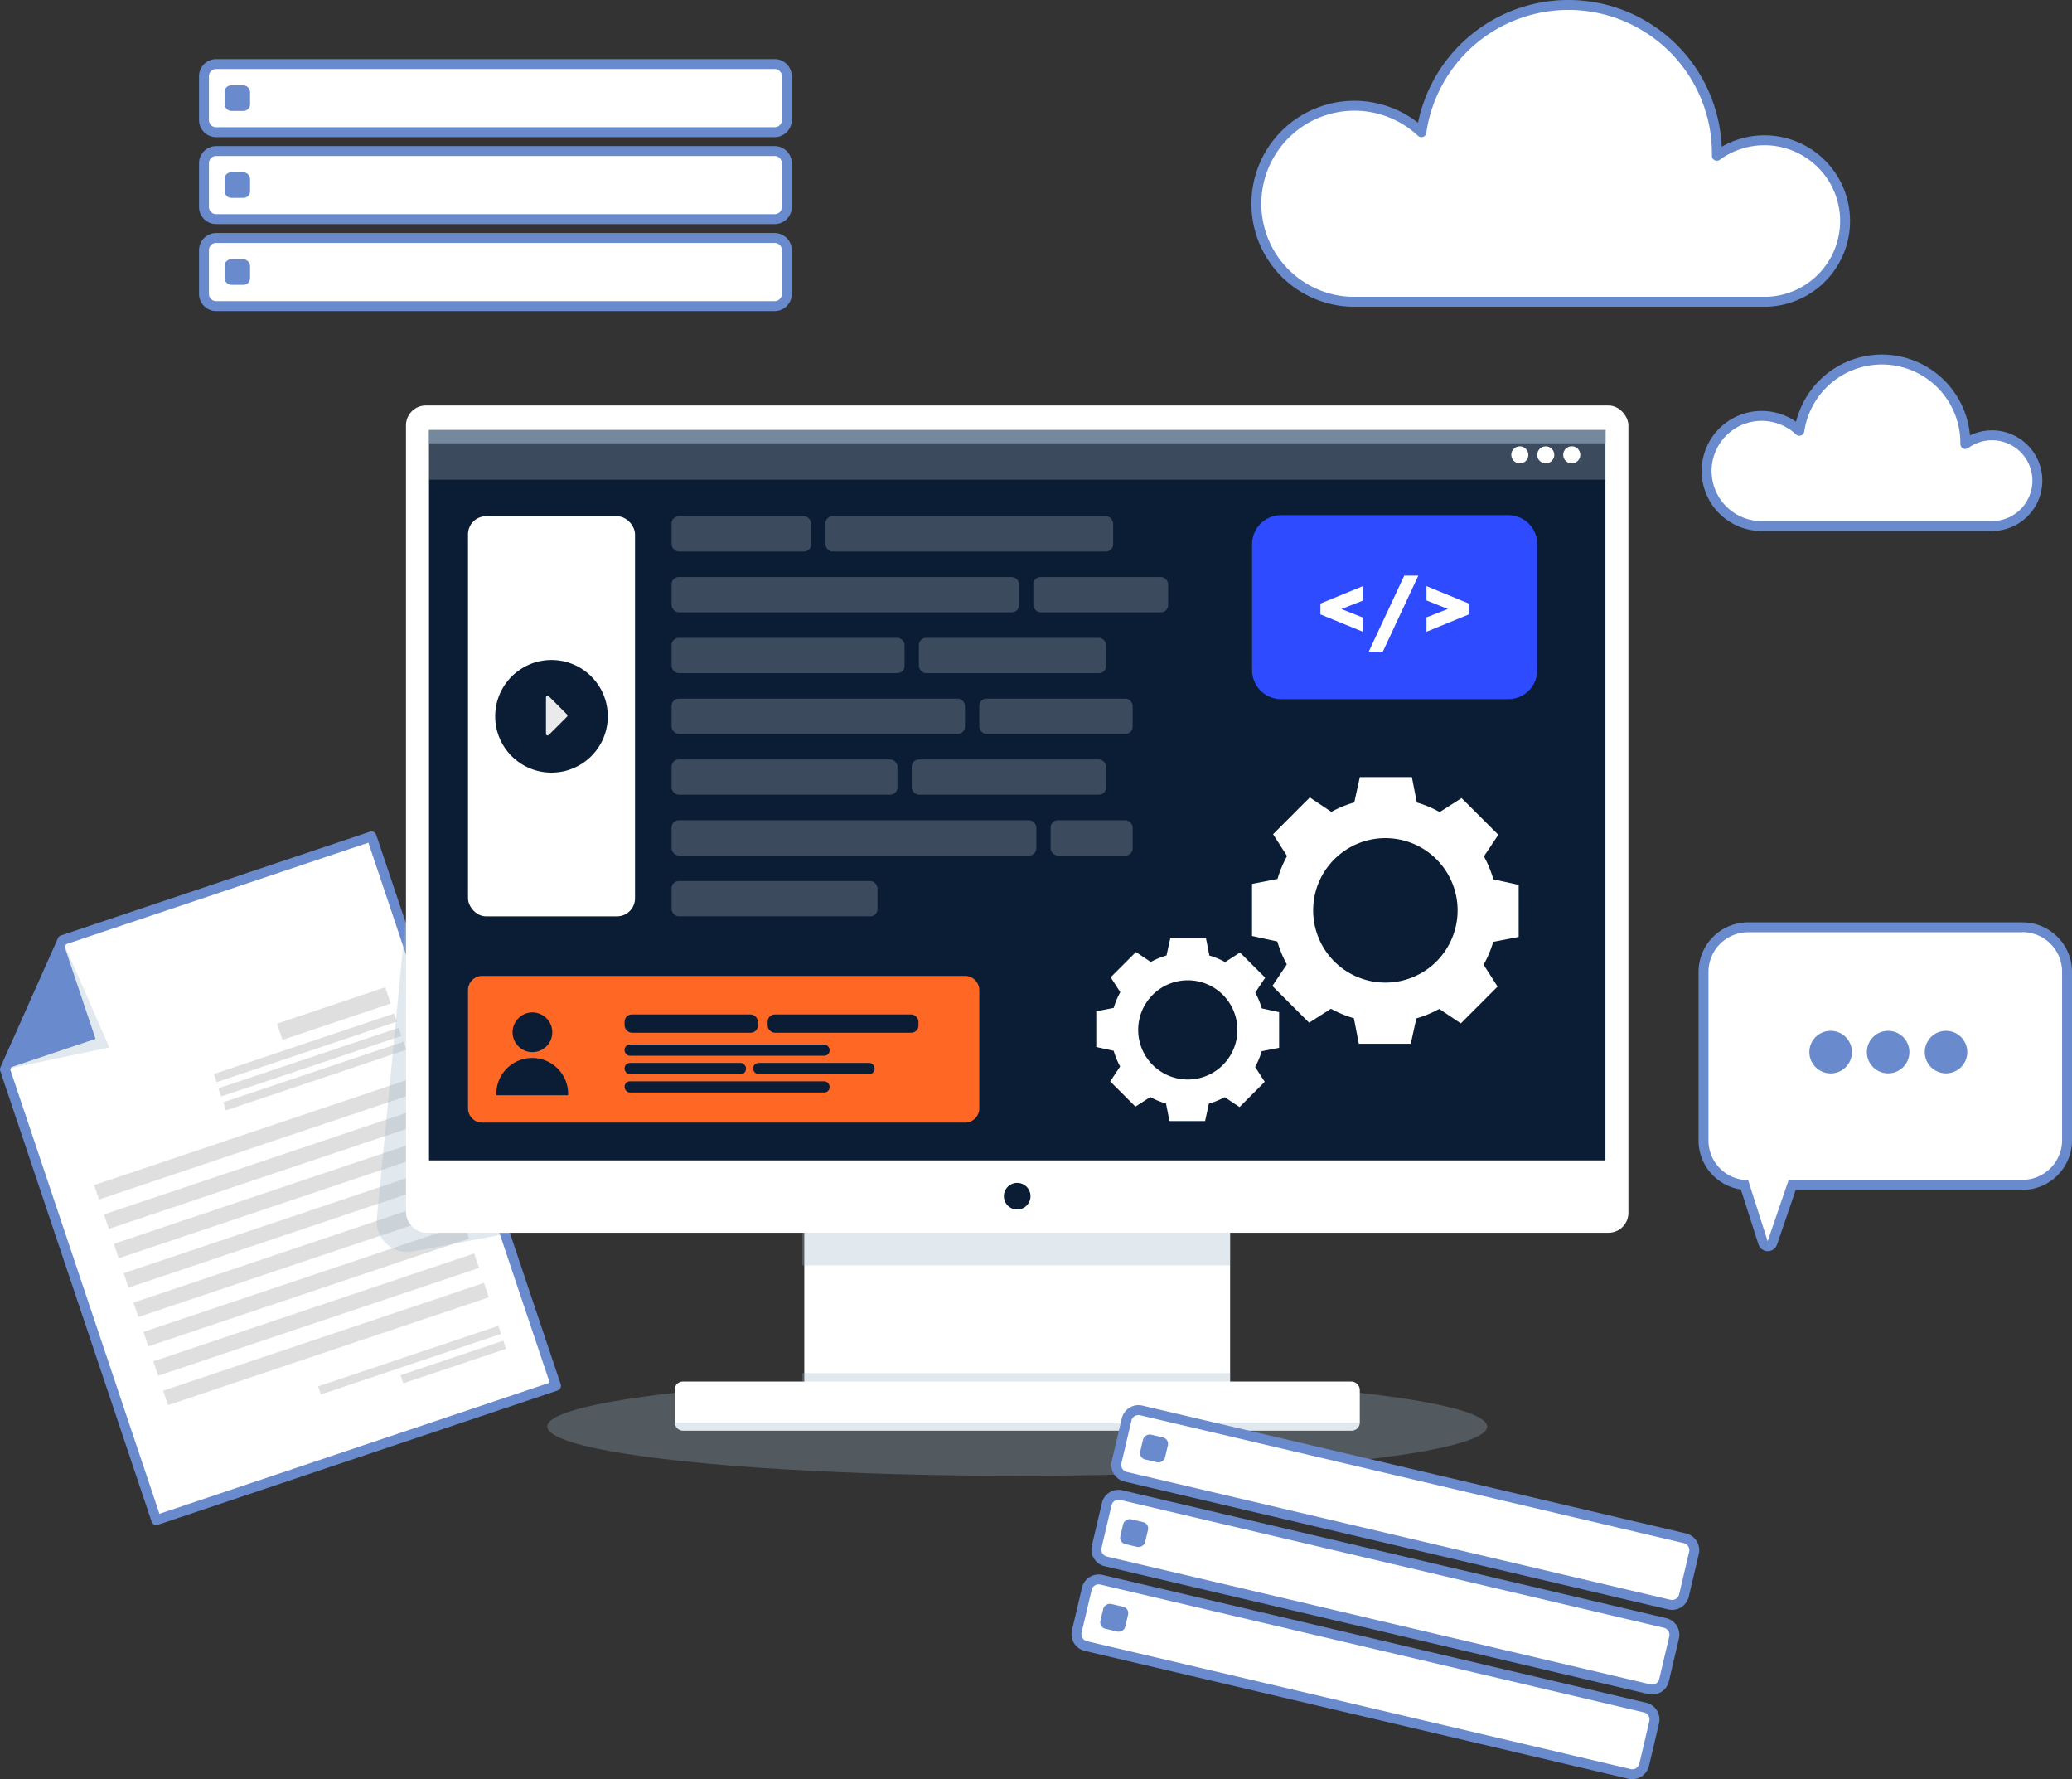 <svg id="Layer_1" data-name="Layer 1" xmlns="http://www.w3.org/2000/svg" viewBox="0 0 417.68 358.572"><rect x="0" y="0" width="417.68" height="358.572" fill="#333333" stroke="none"/><defs><style>.cls-1,.cls-12,.cls-5{fill:#fff;}.cls-1{stroke:#698acc;stroke-linecap:round;stroke-linejoin:round;stroke-width:2px;}.cls-2{fill:#698acc;}.cls-3{fill:#99b5c6;opacity:0.3;}.cls-12,.cls-3,.cls-4,.cls-7{isolation:isolate;}.cls-4{fill:#c1c1c1;}.cls-4,.cls-7{opacity:0.5;}.cls-6{fill:#0a1d35;}.cls-7{fill:#9abad8;}.cls-12,.cls-8{opacity:0.2;}.cls-9{fill:#eaeaea;}.cls-10{fill:#ff6724;}.cls-11{fill:#2e4bff;}</style></defs><g id="OBJECTS"><polygon class="cls-1" points="31.51 306.353 112.08 279.293 74.89 168.563 12.59 189.483 1 215.513 31.51 306.353"/><polygon class="cls-2" points="12.59 189.483 19.27 209.373 1 215.513 12.59 189.483"/><polygon class="cls-3" points="12.59 189.483 19.27 209.373 1 215.513 22.04 211.103 12.59 189.483"/><rect class="cls-4" x="55.805" y="216.335" width="23" height="3.45" transform="translate(-65.94 19) rotate(-18.57)"/><rect class="cls-4" x="42.387" y="224.11" width="38.32" height="1.72" transform="translate(-68.44 17.526) rotate(-18.57)"/><rect class="cls-4" x="63.413" y="287.046" width="38.32" height="1.72" transform="translate(-87.388 27.499) rotate(-18.57)"/><rect class="cls-4" x="80.454" y="287.419" width="21.85" height="1.73" transform="translate(-87.05 30.323) rotate(-18.57)"/><rect class="cls-4" x="17.685" y="241.685" width="68.22" height="3.07" transform="translate(-74.76 15.371) rotate(-18.57)"/><rect class="cls-4" x="19.677" y="247.603" width="68.22" height="3.07" transform="translate(-76.541 16.313) rotate(-18.57)"/><rect class="cls-4" x="21.659" y="253.524" width="68.22" height="3.07" transform="translate(-78.323 17.253) rotate(-18.57)"/><rect class="cls-4" x="23.641" y="259.442" width="68.22" height="3.07" transform="translate(-80.105 18.192) rotate(-18.57)"/><rect class="cls-4" x="25.642" y="265.36" width="68.22" height="3.07" transform="translate(-81.885 19.138) rotate(-18.57)"/><rect class="cls-4" x="27.634" y="271.278" width="68.22" height="3.07" transform="translate(-83.666 20.08) rotate(-18.57)"/><rect class="cls-4" x="29.626" y="277.196" width="68.22" height="3.07" transform="translate(-85.447 21.022) rotate(-18.57)"/><rect class="cls-4" x="31.608" y="283.124" width="68.22" height="3.07" transform="translate(-87.232 21.962) rotate(-18.57)"/><rect class="cls-4" x="43.311" y="226.98" width="38.32" height="1.73" transform="translate(-69.273 17.947) rotate(-18.56)"/><rect class="cls-4" x="44.297" y="229.786" width="38.32" height="1.72" transform="translate(-70.148 18.43) rotate(-18.57)"/><path class="cls-5" d="M356.33,264.95a1,1,0,0,1-.94-.7l-3.72-11.65a9,9,0,0,1-8.29-9V209.67a9,9,0,0,1,9-9h55.28a9,9,0,0,1,9,9V243.6a9,9,0,0,1-9,9H361.33l-4,11.64a1,1,0,0,1-.95.68Z" transform="translate(0 -13.787)"/><path class="cls-2" d="M407.68,201.64a8,8,0,0,1,8,8v33.93a8,8,0,0,1-8,8H360.57l-4.24,12.38-3.93-12.32a8,8,0,0,1-8-8V209.67a8,8,0,0,1,8-8h55.28m0-2H352.4a10,10,0,0,0-10,10V243.6a10,10,0,0,0,8.53,9.92l3.53,11a2,2,0,0,0,1.87,1.43h0a2,2,0,0,0,1.9-1.35l3.76-11h45.69a10,10,0,0,0,10-10V209.67A10,10,0,0,0,407.68,199.67Z" transform="translate(0 -13.787)"/><path class="cls-2" d="M364.74,225.83a4.29,4.29,0,1,0,4.29-4.29h-.01a4.28,4.28,0,0,0-4.28,4.28Z" transform="translate(0 -13.787)"/><path class="cls-2" d="M376.33,225.83a4.285,4.285,0,1,0,0-.01Z" transform="translate(0 -13.787)"/><path class="cls-2" d="M388,225.83a4.285,4.285,0,1,0,0-.01Z" transform="translate(0 -13.787)"/><path class="cls-1" d="M371.94,58.35A16.26,16.26,0,0,0,346.1,45.18V44.7a29.94,29.94,0,0,0-59.57-4.27A19.76,19.76,0,1,0,272.26,74.6h84A16.28,16.28,0,0,0,371.94,58.35Z" transform="translate(0 -13.787)"/><path class="cls-1" d="M410.7,110.67a9.14,9.14,0,0,0-14.52-7.4v-.26a16.82,16.82,0,0,0-33.46-2.4,11.1,11.1,0,1,0-8,19.19h47.17A9.15,9.15,0,0,0,410.7,110.67Z" transform="translate(0 -13.787)"/><rect class="cls-5" x="41.12" y="47.973" width="117.49" height="13.73" rx="2.45"/><path class="cls-2" d="M156.16,62.75a1.45,1.45,0,0,1,1.45,1.45h0v8.83a1.45,1.45,0,0,1-1.45,1.45H43.57a1.45,1.45,0,0,1-1.45-1.45V64.2a1.45,1.45,0,0,1,1.45-1.45H156.16m0-2H43.57a3.46,3.46,0,0,0-3.45,3.45v8.83a3.46,3.46,0,0,0,3.45,3.45H156.16a3.46,3.46,0,0,0,3.45-3.45V64.2A3.46,3.46,0,0,0,156.16,60.75Z" transform="translate(0 -13.787)"/><rect class="cls-5" x="41.12" y="30.443" width="117.49" height="13.73" rx="2.45"/><path class="cls-2" d="M156.16,45.23a1.45,1.45,0,0,1,1.45,1.45V55.5a1.45,1.45,0,0,1-1.45,1.45H43.57a1.45,1.45,0,0,1-1.45-1.45V46.68a1.45,1.45,0,0,1,1.45-1.45H156.16m0-2H43.57a3.45,3.45,0,0,0-3.45,3.45V55.5a3.45,3.45,0,0,0,3.45,3.45H156.16a3.45,3.45,0,0,0,3.45-3.45V46.68A3.45,3.45,0,0,0,156.16,43.23Z" transform="translate(0 -13.787)"/><rect class="cls-5" x="41.12" y="12.913" width="117.49" height="13.73" rx="2.45"/><path class="cls-2" d="M156.16,27.7a1.45,1.45,0,0,1,1.45,1.45v8.82a1.45,1.45,0,0,1-1.44,1.46l-.01,0H43.57a1.45,1.45,0,0,1-1.45-1.45l0-.01V29.15a1.45,1.45,0,0,1,1.45-1.45H156.16m0-2H43.57a3.46,3.46,0,0,0-3.45,3.45v8.82a3.46,3.46,0,0,0,3.45,3.46H156.16a3.46,3.46,0,0,0,3.45-3.46V29.15A3.46,3.46,0,0,0,156.16,25.7Z" transform="translate(0 -13.787)"/><rect class="cls-2" x="45.27" y="17.213" width="5.14" height="5.14" rx="1.31"/><rect class="cls-2" x="45.27" y="34.733" width="5.14" height="5.14" rx="1.31"/><rect class="cls-2" x="45.27" y="52.263" width="5.14" height="5.14" rx="1.31"/><ellipse class="cls-3" cx="205.05" cy="287.503" rx="94.73" ry="9.93"/><path class="cls-3" d="M81.84,198.46l-5.88,60.89a6.18,6.18,0,0,0,7.29,6.66l20-3.79-17.9-4.68Z" transform="translate(0 -13.787)"/><rect class="cls-5" x="162.13" y="243.763" width="85.84" height="39.62"/><rect class="cls-5" x="136" y="278.433" width="138.11" height="9.9" rx="1.65"/><rect class="cls-5" x="81.84" y="81.723" width="246.42" height="166.72" rx="4"/><rect class="cls-3" x="161.73" y="248.443" width="86.24" height="6.57"/><rect class="cls-3" x="161.73" y="276.733" width="86.24" height="1.7"/><rect class="cls-6" x="86.48" y="86.673" width="237.15" height="147.19"/><rect class="cls-7" x="86.48" y="86.673" width="237.26" height="2.67"/><path class="cls-3" d="M272.5,302.12h-135a1.54,1.54,0,0,1-1.54-1.53v-.12H274.1v.05A1.6,1.6,0,0,1,272.5,302.12Z" transform="translate(0 -13.787)"/><path class="cls-6" d="M207.73,254.87a2.682,2.682,0,1,1,0-.01Z" transform="translate(0 -13.787)"/><path class="cls-5" d="M254.33,225.65l3.52-.69v-7.19l-3.5-.76a15.31,15.31,0,0,0-1.31-3.18l2-3-5.08-5.08-3,1.94a14.53,14.53,0,0,0-3.17-1.32l-.69-3.52h-7.18l-.77,3.5a15.231,15.231,0,0,0-3.17,1.31l-3-2-5.09,5.09,1.94,3a15.732,15.732,0,0,0-1.32,3.16l-3.52.7v7.19l3.51.76a15.759,15.759,0,0,0,1.3,3.17l-2,3,5.08,5.08,3-1.93a15.232,15.232,0,0,0,3.17,1.31l.69,3.53h7.19l.76-3.51a15.311,15.311,0,0,0,3.18-1.31l3,2,5.08-5.09-1.94-3A14.73,14.73,0,0,0,254.33,225.65Zm-24.89-4.3a10,10,0,1,1,10,10A10,10,0,0,1,229.44,221.35Z" transform="translate(0 -13.787)"/><path class="cls-5" d="M301.01,203.61l5.13-1V192.12L301.03,191a21.79,21.79,0,0,0-1.9-4.62l2.91-4.35-7.41-7.4-4.41,2.82a22.34,22.34,0,0,0-4.61-1.93l-1-5.12H274.12L273,175.5a22.82,22.82,0,0,0-4.62,1.91l-4.34-2.91-7.41,7.41,2.82,4.4a22.071,22.071,0,0,0-1.92,4.62l-5.14,1v10.49l5.1,1.11a22.919,22.919,0,0,0,1.91,4.62l-2.91,4.35,7.41,7.4,4.4-2.81a22.359,22.359,0,0,0,4.62,1.91l1,5.14h10.47l1.12-5.11a22.359,22.359,0,0,0,4.62-1.91l4.35,2.92,7.41-7.42-2.82-4.4A22.539,22.539,0,0,0,301.01,203.61Zm-36.3-6.35a14.56,14.56,0,1,1,14.56,14.56h0A14.56,14.56,0,0,1,264.71,197.26Z" transform="translate(0 -13.787)"/><g class="cls-8"><rect class="cls-5" x="135.38" y="104.043" width="28.14" height="7.11" rx="1.45"/><rect class="cls-5" x="166.4" y="104.043" width="58" height="7.11" rx="1.45"/><rect class="cls-5" x="135.38" y="116.293" width="70.05" height="7.11" rx="1.45"/><rect class="cls-5" x="208.31" y="116.293" width="27.17" height="7.11" rx="1.45"/><rect class="cls-5" x="135.38" y="128.553" width="46.97" height="7.11" rx="1.45"/><rect class="cls-5" x="185.23" y="128.553" width="37.75" height="7.11" rx="1.45"/><rect class="cls-5" x="135.38" y="140.803" width="59.15" height="7.11" rx="1.45"/><rect class="cls-5" x="197.41" y="140.803" width="30.92" height="7.11" rx="1.45"/><rect class="cls-5" x="135.38" y="153.053" width="45.53" height="7.11" rx="1.45"/><rect class="cls-5" x="183.79" y="153.053" width="39.19" height="7.11" rx="1.45"/><rect class="cls-5" x="135.38" y="165.313" width="73.53" height="7.11" rx="1.45"/><rect class="cls-5" x="211.79" y="165.313" width="16.54" height="7.11" rx="1.45"/><rect class="cls-5" x="135.38" y="177.563" width="41.51" height="7.11" rx="1.45"/></g><rect class="cls-5" x="94.34" y="104.043" width="33.67" height="80.64" rx="3.64"/><circle class="cls-6" cx="111.17" cy="144.363" r="11.35"/><path class="cls-9" d="M110.06,161.62v-7.27a.33.33,0,0,1,.57-.24l3.66,3.66a.33.33,0,0,1,.003.467L114.29,158.24l-3.66,3.66a.33.33,0,0,1-.57-.28Z" transform="translate(0 -13.787)"/><path class="cls-10" d="M97.23,196.683h97.29a2.89,2.89,0,0,1,2.89,2.89v23.79a2.89,2.89,0,0,1-2.89,2.89H97.23a2.89,2.89,0,0,1-2.89-2.89v-23.79A2.89,2.89,0,0,1,97.23,196.683Z"/><path class="cls-6" d="M114.52,234.52H100.05a7.24,7.24,0,1,1,14.47-.538Q114.53,234.251,114.52,234.52Zm-7.19-16.69a4,4,0,1,0,4,4A4,4,0,0,0,107.33,217.83Z" transform="translate(0 -13.787)"/><rect class="cls-6" x="125.91" y="204.453" width="26.87" height="3.68" rx="1.45"/><rect class="cls-6" x="125.91" y="210.513" width="41.32" height="2.26" rx="1.07"/><rect class="cls-6" x="125.91" y="214.223" width="24.47" height="2.26" rx="1.07"/><rect class="cls-6" x="151.83" y="214.223" width="24.47" height="2.26" rx="1.07"/><rect class="cls-6" x="125.91" y="217.923" width="41.32" height="2.26" rx="1.07"/><rect class="cls-6" x="154.74" y="204.453" width="30.41" height="3.68" rx="1.45"/><path class="cls-11" d="M258.25,103.823h45.79a5.85,5.85,0,0,1,5.85,5.85v25.38a5.85,5.85,0,0,1-5.85,5.85H258.25a5.85,5.85,0,0,1-5.85-5.85v-25.38A5.85,5.85,0,0,1,258.25,103.823Z"/><rect class="cls-12" x="86.48" y="86.673" width="237.15" height="10"/><path class="cls-5" d="M318.56,105.46a1.72,1.72,0,1,1,0-.01Z" transform="translate(0 -13.787)"/><circle class="cls-5" cx="311.6" cy="91.673" r="1.72"/><circle class="cls-5" cx="306.37" cy="91.673" r="1.72"/><path class="cls-5" d="M266.17,137.61v-2.18l8.56-3.52v2.92l-4.32,1.69,4.32,1.73v2.86Z" transform="translate(0 -13.787)"/><path class="cls-5" d="M283.07,129.8h2.84l-7.16,15.33h-2.84Z" transform="translate(0 -13.787)"/><path class="cls-5" d="M287.55,141.11v-2.9l4.31-1.69-4.31-1.73v-2.88l8.55,3.52v2.18Z" transform="translate(0 -13.787)"/></g><rect class="cls-5" x="268.392" y="292.992" width="13.73" height="117.49" rx="2.45" transform="translate(-130.143 525.397) rotate(-76.769)"/><path class="cls-2" d="M331.402,358.903a1.45,1.45,0,0,1,1.08,1.743h0l-2.021,8.596a1.45,1.45,0,0,1-1.743,1.08L219.116,344.553a1.45,1.45,0,0,1-1.08-1.743l2.021-8.596a1.45,1.45,0,0,1,1.743-1.08L331.402,358.903m.458-1.947L222.258,331.187a3.46,3.46,0,0,0-4.148,2.569l-2.021,8.596a3.46,3.46,0,0,0,2.569,4.148l109.601,25.769a3.46,3.46,0,0,0,4.148-2.569l2.021-8.596A3.46,3.46,0,0,0,331.86,356.956Z" transform="translate(0 -13.787)"/><rect class="cls-5" x="272.404" y="275.928" width="13.73" height="117.49" rx="2.45" transform="translate(-110.438 516.144) rotate(-76.769)"/><path class="cls-2" d="M335.412,341.848a1.45,1.45,0,0,1,1.08,1.743l-2.019,8.586a1.45,1.45,0,0,1-1.743,1.08L223.128,327.488a1.45,1.45,0,0,1-1.08-1.743l2.019-8.586a1.45,1.45,0,0,1,1.743-1.08l109.601,25.769m.458-1.947L226.268,314.132a3.45,3.45,0,0,0-4.148,2.569l-2.019,8.586a3.45,3.45,0,0,0,2.569,4.148l109.601,25.769a3.45,3.45,0,0,0,4.148-2.569l2.019-8.586A3.45,3.45,0,0,0,335.87,339.901Z" transform="translate(0 -13.787)"/><rect class="cls-5" x="276.416" y="258.863" width="13.73" height="117.49" rx="2.45" transform="translate(-90.732 506.89) rotate(-76.769)"/><path class="cls-2" d="M339.424,324.783a1.45,1.45,0,0,1,1.08,1.743l-2.019,8.586a1.45,1.45,0,0,1-1.736,1.092l-.01-.002L227.138,310.433a1.45,1.45,0,0,1-1.08-1.743l.002-.01,2.019-8.586a1.45,1.45,0,0,1,1.743-1.08l109.601,25.769m.458-1.947L230.28,297.067a3.46,3.46,0,0,0-4.148,2.569l-2.019,8.586a3.46,3.46,0,0,0,2.567,4.158l109.601,25.769a3.46,3.46,0,0,0,4.15-2.579l2.019-8.586A3.46,3.46,0,0,0,339.882,322.836Z" transform="translate(0 -13.787)"/><rect class="cls-2" x="230.066" y="303.136" width="5.14" height="5.14" rx="1.31" transform="translate(-118.2 448.411) rotate(-76.769)"/><rect class="cls-2" x="226.056" y="320.191" width="5.14" height="5.14" rx="1.31" transform="translate(-137.894 457.659) rotate(-76.769)"/><rect class="cls-2" x="222.044" y="337.255" width="5.14" height="5.14" rx="1.31" transform="translate(-157.6 466.913) rotate(-76.769)"/></svg>